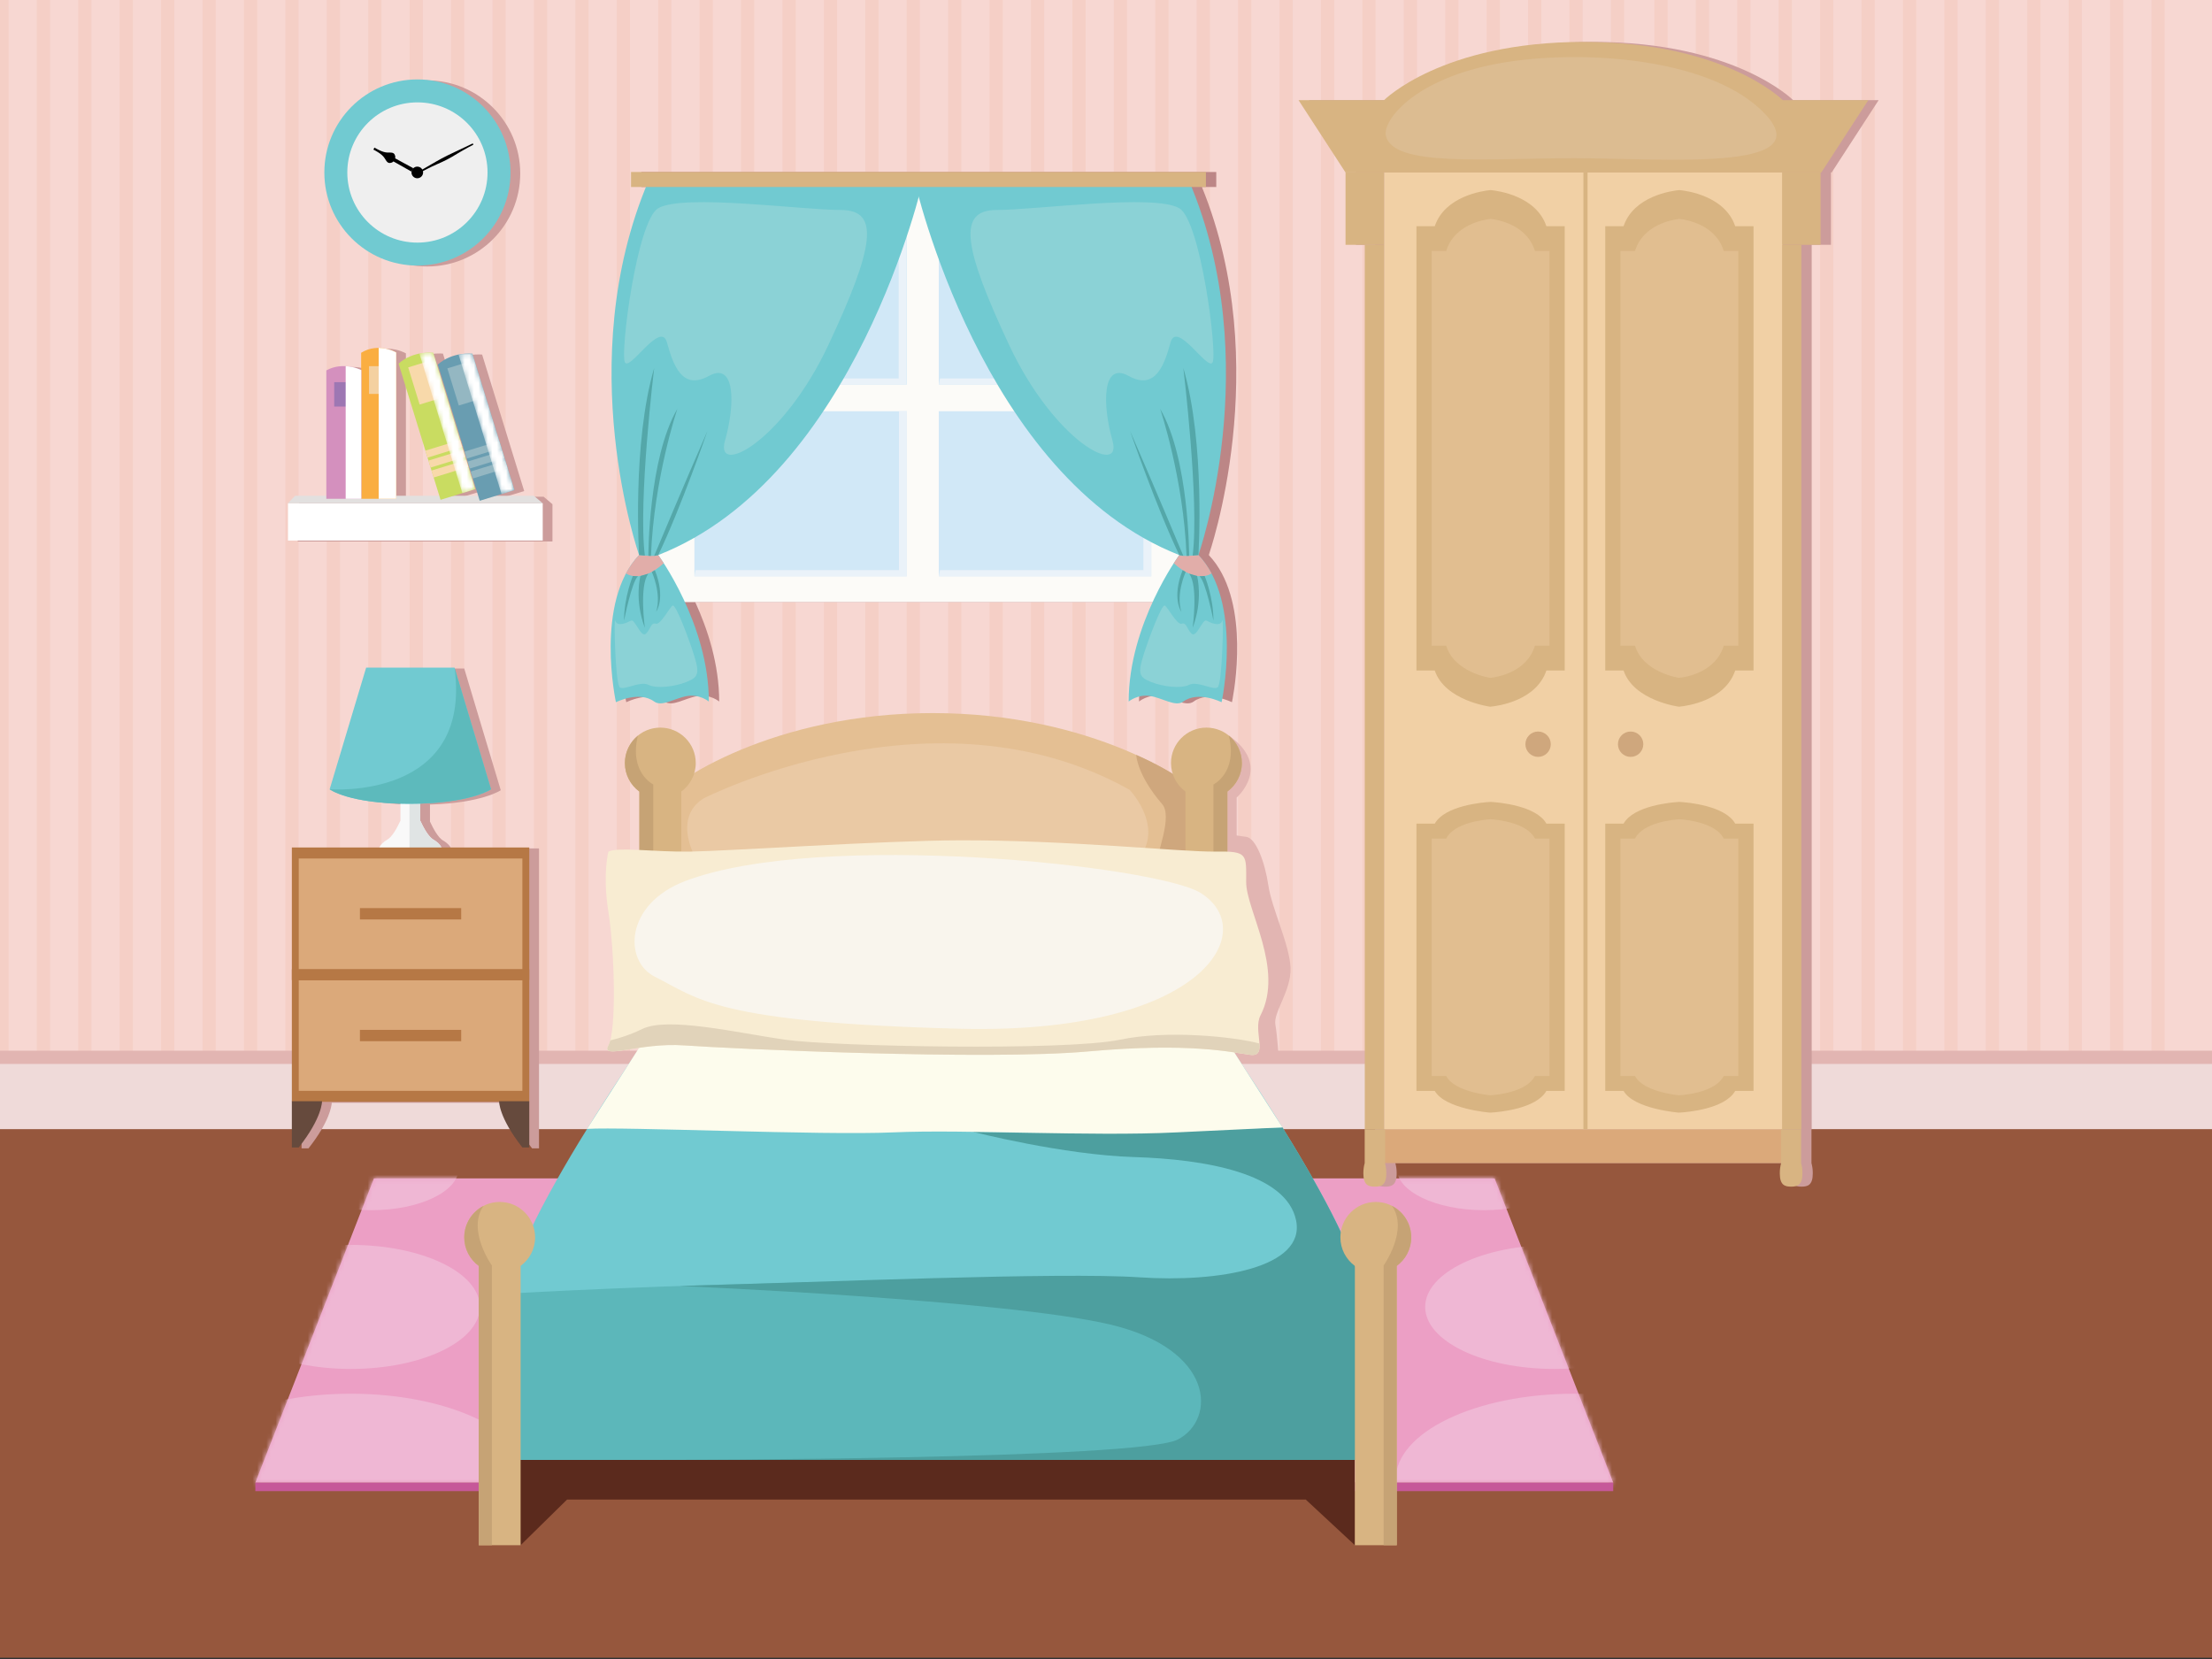 <?xml version="1.0" encoding="UTF-8"?>
<svg width="480px" height="360px" viewBox="0 0 480 360" version="1.1" xmlns="http://www.w3.org/2000/svg" xmlns:xlink="http://www.w3.org/1999/xlink">
    <rect x="0" y="0" width="480" height="360" fill="#333333" stroke="none"/>
    <!-- Generator: Sketch 51.1 (57501) - http://www.bohemiancoding.com/sketch -->
    <title>Bedroom3</title>
    <desc>Created with Sketch.</desc>
    <defs>
        <polyline id="path-1" points="148.035 0.247 146.856 0.247 25.854 0.247 0.116 66.274 146.856 66.274 148.035 66.274 294.775 66.274 269.037 0.247"></polyline>
        <polyline id="path-3" points="148.035 0.247 146.856 0.247 25.854 0.247 0.116 66.274 146.856 66.274 148.035 66.274 294.775 66.274 269.037 0.247"></polyline>
        <polyline id="path-5" points="148.035 0.247 146.856 0.247 25.854 0.247 0.116 66.274 146.856 66.274 148.035 66.274 294.775 66.274 269.037 0.247"></polyline>
        <polyline id="path-7" points="148.035 0.247 146.856 0.247 25.854 0.247 0.116 66.274 146.856 66.274 148.035 66.274 294.775 66.274 269.037 0.247"></polyline>
        <polyline id="path-9" points="148.035 0.247 146.856 0.247 25.854 0.247 0.116 66.274 146.856 66.274 148.035 66.274 294.775 66.274 269.037 0.247"></polyline>
        <polyline id="path-11" points="148.035 0.247 146.856 0.247 25.854 0.247 0.116 66.274 146.856 66.274 148.035 66.274 294.775 66.274 269.037 0.247"></polyline>
        <polyline id="path-13" points="148.035 0.247 146.856 0.247 25.854 0.247 0.116 66.274 146.856 66.274 148.035 66.274 294.775 66.274 269.037 0.247"></polyline>
        <polyline id="path-15" points="148.035 0.247 146.856 0.247 25.854 0.247 0.116 66.274 146.856 66.274 148.035 66.274 294.775 66.274 269.037 0.247"></polyline>
        <polyline id="path-17" points="148.035 0.247 146.856 0.247 25.854 0.247 0.116 66.274 146.856 66.274 148.035 66.274 294.775 66.274 269.037 0.247"></polyline>
        <polyline id="path-19" points="148.035 0.247 146.856 0.247 25.854 0.247 0.116 66.274 146.856 66.274 148.035 66.274 294.775 66.274 269.037 0.247"></polyline>
        <polyline id="path-21" points="148.035 0.247 146.856 0.247 25.854 0.247 0.116 66.274 146.856 66.274 148.035 66.274 294.775 66.274 269.037 0.247"></polyline>
        <polyline id="path-23" points="148.035 0.247 146.856 0.247 25.854 0.247 0.116 66.274 146.856 66.274 148.035 66.274 294.775 66.274 269.037 0.247"></polyline>
        <polyline id="path-25" points="148.035 0.247 146.856 0.247 25.854 0.247 0.116 66.274 146.856 66.274 148.035 66.274 294.775 66.274 269.037 0.247"></polyline>
        <path d="M9.496,30.64 L0.162,0.353 C0.162,0.353 1.131,0.168 1.742,0.149 C2.847,0.115 3.173,0.163 3.173,0.163 L12.299,29.776 L9.496,30.64 Z" id="path-27"></path>
        <linearGradient x1="88.452%" y1="98.585%" x2="11.549%" y2="-0.706%" id="linearGradient-29">
            <stop stop-color="#FFFFFF" offset="0%"></stop>
            <stop stop-color="#FFFFFF" offset="100%"></stop>
        </linearGradient>
        <path d="M9.535,30.879 L0.201,0.593 C0.201,0.593 1.17,0.408 1.782,0.388 C2.885,0.354 3.212,0.402 3.212,0.402 L12.338,30.015 L9.535,30.879 Z" id="path-30"></path>
        <linearGradient x1="88.452%" y1="98.584%" x2="11.547%" y2="-0.706%" id="linearGradient-32">
            <stop stop-color="#FFFFFF" offset="0%"></stop>
            <stop stop-color="#FFFFFF" offset="100%"></stop>
        </linearGradient>
    </defs>
    <g id="Bedroom3" stroke="none" stroke-width="1" fill="none" fill-rule="evenodd">
        <g id="Group" transform="translate(-1, 0)">
            <polygon id="Fill-1" fill="#96573D" points="0 359.725 481 359.725 481 0.175 0 0.175"></polygon>
            <polygon id="Fill-2" fill="#F7D7D2" points="0 237.776 481 237.776 481 0 0 0"></polygon>
            <path d="M0,237.776 L0,0 L2.871,0 L2.871,237.776 L0,237.776 Z M8.988,237.776 L8.988,0 L11.859,0 L11.859,237.776 L8.988,237.776 Z M17.977,237.776 L17.977,0 L20.848,0 L20.848,237.776 L17.977,237.776 Z M26.966,237.776 L26.966,0 L29.837,0 L29.837,237.776 L26.966,237.776 Z M35.955,237.776 L35.955,0 L38.826,0 L38.826,237.776 L35.955,237.776 Z M44.943,237.776 L44.943,0 L47.814,0 L47.814,237.776 L44.943,237.776 Z M53.932,237.776 L53.932,0 L56.803,0 L56.803,237.776 L53.932,237.776 Z M62.921,237.776 L62.921,0 L65.792,0 L65.792,237.776 L62.921,237.776 Z M71.91,237.776 L71.91,0 L74.781,0 L74.781,237.776 L71.91,237.776 Z M80.899,237.776 L80.899,0 L83.77,0 L83.77,237.776 L80.899,237.776 Z M89.887,237.776 L89.887,0 L92.758,0 L92.758,237.776 L89.887,237.776 Z M98.876,237.776 L98.876,0 L101.747,0 L101.747,237.776 L98.876,237.776 Z M107.865,237.776 L107.865,0 L110.736,0 L110.736,237.776 L107.865,237.776 Z M116.853,237.776 L116.853,0 L119.725,0 L119.725,237.776 L116.853,237.776 Z M125.843,237.776 L125.843,0 L128.714,0 L128.714,237.776 L125.843,237.776 Z M134.831,237.776 L134.831,0 L137.702,0 L137.702,237.776 L134.831,237.776 Z M143.82,237.776 L143.82,0 L146.691,0 L146.691,237.776 L143.82,237.776 Z M152.809,237.776 L152.809,0 L155.68,0 L155.68,237.776 L152.809,237.776 Z M161.798,237.776 L161.798,0 L164.669,0 L164.669,237.776 L161.798,237.776 Z M170.786,237.776 L170.786,0 L173.657,0 L173.657,237.776 L170.786,237.776 Z M179.775,237.776 L179.775,0 L182.646,0 L182.646,237.776 L179.775,237.776 Z M188.764,237.776 L188.764,0 L191.635,0 L191.635,237.776 L188.764,237.776 Z M197.752,237.776 L197.752,0 L200.624,0 L200.624,237.776 L197.752,237.776 Z M206.742,237.776 L206.742,0 L209.613,0 L209.613,237.776 L206.742,237.776 Z M215.73,237.776 L215.73,0 L218.601,0 L218.601,237.776 L215.73,237.776 Z M224.719,237.776 L224.719,0 L227.59,0 L227.59,237.776 L224.719,237.776 Z M233.707,237.776 L233.707,0 L236.579,0 L236.579,237.776 L233.707,237.776 Z M242.697,237.776 L242.697,0 L245.568,0 L245.568,237.776 L242.697,237.776 Z M251.685,237.776 L251.685,0 L254.556,0 L254.556,237.776 L251.685,237.776 Z M260.674,237.776 L260.674,0 L263.545,0 L263.545,237.776 L260.674,237.776 Z M269.662,237.776 L269.662,0 L272.534,0 L272.534,237.776 L269.662,237.776 Z M278.651,237.776 L278.651,0 L281.523,0 L281.523,237.776 L278.651,237.776 Z M287.64,237.776 L287.64,0 L290.511,0 L290.511,237.776 L287.64,237.776 Z M296.629,237.776 L296.629,0 L299.5,0 L299.5,237.776 L296.629,237.776 Z M305.618,237.776 L305.618,0 L308.489,0 L308.489,237.776 L305.618,237.776 Z M314.606,237.776 L314.606,0 L317.478,0 L317.478,237.776 L314.606,237.776 Z M323.596,237.776 L323.596,0 L326.467,0 L326.467,237.776 L323.596,237.776 Z M332.584,237.776 L332.584,0 L335.455,0 L335.455,237.776 L332.584,237.776 Z M341.573,237.776 L341.573,0 L344.444,0 L344.444,237.776 L341.573,237.776 Z M350.561,237.776 L350.561,0 L353.433,0 L353.433,237.776 L350.561,237.776 Z" id="Combined-Shape" fill="#F5CFC6"></path>
            <path d="M360,237.776 L360,0 L362.871,0 L362.871,237.776 L360,237.776 Z M368.988,237.776 L368.988,0 L371.859,0 L371.859,237.776 L368.988,237.776 Z M377.977,237.776 L377.977,0 L380.848,0 L380.848,237.776 L377.977,237.776 Z M386.966,237.776 L386.966,0 L389.837,0 L389.837,237.776 L386.966,237.776 Z M395.955,237.776 L395.955,0 L398.826,0 L398.826,237.776 L395.955,237.776 Z M404.943,237.776 L404.943,0 L407.814,0 L407.814,237.776 L404.943,237.776 Z M413.932,237.776 L413.932,0 L416.803,0 L416.803,237.776 L413.932,237.776 Z M422.921,237.776 L422.921,0 L425.792,0 L425.792,237.776 L422.921,237.776 Z M431.91,237.776 L431.91,0 L434.781,0 L434.781,237.776 L431.91,237.776 Z M440.899,237.776 L440.899,0 L443.77,0 L443.77,237.776 L440.899,237.776 Z M449.887,237.776 L449.887,0 L452.758,0 L452.758,237.776 L449.887,237.776 Z M458.876,237.776 L458.876,0 L461.747,0 L461.747,237.776 L458.876,237.776 Z M467.865,237.776 L467.865,0 L470.736,0 L470.736,237.776 L467.865,237.776 Z" id="Combined-Shape" fill="#F5CFC6"></path>
            <polygon id="Fill-43" fill="#E2B5B2" points="0 230.961 481 230.961 481 228 0 228"></polygon>
            <polygon id="Fill-44" fill="#EFDAD9" points="0.572 245.021 481.572 245.021 481.572 230.88 0.572 230.88"></polygon>
            <g id="Group-112" transform="translate(56.292, 159.276)">
                <path d="M222.206,70.521 C222.206,70.521 221.906,65.657 221.457,63.016 C221.007,60.374 224.902,55.73 224.752,50.787 C224.603,45.843 220.673,37.856 219.941,32.861 C219.21,27.865 217.262,22.622 215.165,22.322 L213.067,22.023 L213.067,13.783 C213.067,13.783 220.905,6.996 211.368,0.352 L204.977,8.39 L206.503,24.719 L208.872,70.521 L222.206,70.521 Z" id="Fill-108" fill="#E2B5B2"></path>
                <polygon id="Fill-110" fill="#EC9FC5" points="269.037 96.426 148.035 96.426 146.856 96.426 25.854 96.426 0.116 162.453 146.856 162.453 148.035 162.453 294.775 162.453"></polygon>
            </g>
            <g id="Group-152" transform="translate(56.292, 255.456)">
                <g id="Group-115">
                    <mask id="mask-2" fill="white">
                        <use xlink:href="#path-1"></use>
                    </mask>
                    <g id="Clip-114"></g>
                    <path d="M117.808,44.534 C117.808,51.999 104.946,58.05 89.079,58.05 C73.213,58.05 60.351,51.999 60.351,44.534 C60.351,37.069 73.213,31.017 89.079,31.017 C104.946,31.017 117.808,37.069 117.808,44.534" id="Fill-113" fill="#EFB7D4" mask="url(#mask-2)"></path>
                </g>
                <g id="Group-118">
                    <mask id="mask-4" fill="white">
                        <use xlink:href="#path-3"></use>
                    </mask>
                    <g id="Clip-117"></g>
                    <path d="M115.502,14.285 C115.502,20.041 105.585,24.707 93.352,24.707 C81.118,24.707 71.201,20.041 71.201,14.285 C71.201,8.529 81.118,3.863 93.352,3.863 C105.585,3.863 115.502,8.529 115.502,14.285" id="Fill-116" fill="#EFB7D4" mask="url(#mask-4)"></path>
                </g>
                <g id="Group-121">
                    <mask id="mask-6" fill="white">
                        <use xlink:href="#path-5"></use>
                    </mask>
                    <g id="Clip-120"></g>
                    <path d="M59.662,65.642 C59.662,75.95 42.282,84.306 20.842,84.306 C-0.598,84.306 -17.978,75.95 -17.978,65.642 C-17.978,55.333 -0.598,46.977 20.842,46.977 C42.282,46.977 59.662,55.333 59.662,65.642" id="Fill-119" fill="#EFB7D4" mask="url(#mask-6)"></path>
                </g>
                <g id="Group-124">
                    <mask id="mask-8" fill="white">
                        <use xlink:href="#path-7"></use>
                    </mask>
                    <g id="Clip-123"></g>
                    <path d="M48.832,28.144 C48.832,35.576 36.3,41.601 20.842,41.601 C5.384,41.601 -7.146,35.576 -7.146,28.144 C-7.146,20.711 5.384,14.686 20.842,14.686 C36.3,14.686 48.832,20.711 48.832,28.144" id="Fill-122" fill="#EFB7D4" mask="url(#mask-8)"></path>
                </g>
                <g id="Group-127">
                    <mask id="mask-10" fill="white">
                        <use xlink:href="#path-9"></use>
                    </mask>
                    <g id="Clip-126"></g>
                    <path d="M44.248,-1.944 C44.248,3.079 35.779,7.15 25.332,7.15 C14.884,7.15 6.415,3.079 6.415,-1.944 C6.415,-6.968 14.884,-11.04 25.332,-11.04 C35.779,-11.04 44.248,-6.968 44.248,-1.944" id="Fill-125" fill="#EFB7D4" mask="url(#mask-10)"></path>
                </g>
                <g id="Group-130">
                    <mask id="mask-12" fill="white">
                        <use xlink:href="#path-11"></use>
                    </mask>
                    <g id="Clip-129"></g>
                    <path d="M191.971,65.642 C191.971,75.95 174.59,84.306 153.151,84.306 C131.711,84.306 114.331,75.95 114.331,65.642 C114.331,55.333 131.711,46.977 153.151,46.977 C174.59,46.977 191.971,55.333 191.971,65.642" id="Fill-128" fill="#EFB7D4" mask="url(#mask-12)"></path>
                </g>
                <g id="Group-133">
                    <mask id="mask-14" fill="white">
                        <use xlink:href="#path-13"></use>
                    </mask>
                    <g id="Clip-132"></g>
                    <path d="M181.14,28.144 C181.14,35.576 168.609,41.601 153.151,41.601 C137.693,41.601 125.162,35.576 125.162,28.144 C125.162,20.711 137.693,14.686 153.151,14.686 C168.609,14.686 181.14,20.711 181.14,28.144" id="Fill-131" fill="#EFB7D4" mask="url(#mask-14)"></path>
                </g>
                <g id="Group-136">
                    <mask id="mask-16" fill="white">
                        <use xlink:href="#path-15"></use>
                    </mask>
                    <g id="Clip-135"></g>
                    <path d="M171.327,-1.944 C171.327,3.079 162.859,7.15 152.412,7.15 C141.964,7.15 133.495,3.079 133.495,-1.944 C133.495,-6.968 141.964,-11.04 152.412,-11.04 C162.859,-11.04 171.327,-6.968 171.327,-1.944" id="Fill-134" fill="#EFB7D4" mask="url(#mask-16)"></path>
                </g>
                <g id="Group-139">
                    <mask id="mask-18" fill="white">
                        <use xlink:href="#path-17"></use>
                    </mask>
                    <g id="Clip-138"></g>
                    <path d="M246.953,44.534 C246.953,51.999 234.091,58.05 218.225,58.05 C202.358,58.05 189.496,51.999 189.496,44.534 C189.496,37.069 202.358,31.017 218.225,31.017 C234.091,31.017 246.953,37.069 246.953,44.534" id="Fill-137" fill="#EFB7D4" mask="url(#mask-18)"></path>
                </g>
                <g id="Group-142">
                    <mask id="mask-20" fill="white">
                        <use xlink:href="#path-19"></use>
                    </mask>
                    <g id="Clip-141"></g>
                    <path d="M233.145,14.285 C233.145,20.041 223.227,24.707 210.995,24.707 C198.761,24.707 188.844,20.041 188.844,14.285 C188.844,8.529 198.761,3.863 210.995,3.863 C223.227,3.863 233.145,8.529 233.145,14.285" id="Fill-140" fill="#EFB7D4" mask="url(#mask-20)"></path>
                </g>
                <g id="Group-145">
                    <mask id="mask-22" fill="white">
                        <use xlink:href="#path-21"></use>
                    </mask>
                    <g id="Clip-144"></g>
                    <path d="M325.199,65.642 C325.199,75.95 307.818,84.306 286.379,84.306 C264.939,84.306 247.559,75.95 247.559,65.642 C247.559,55.333 264.939,46.977 286.379,46.977 C307.818,46.977 325.199,55.333 325.199,65.642" id="Fill-143" fill="#EFB7D4" mask="url(#mask-22)"></path>
                </g>
                <g id="Group-148">
                    <mask id="mask-24" fill="white">
                        <use xlink:href="#path-23"></use>
                    </mask>
                    <g id="Clip-147"></g>
                    <path d="M309.946,28.144 C309.946,35.576 297.415,41.601 281.957,41.601 C266.499,41.601 253.968,35.576 253.968,28.144 C253.968,20.711 266.499,14.686 281.957,14.686 C297.415,14.686 309.946,20.711 309.946,28.144" id="Fill-146" fill="#EFB7D4" mask="url(#mask-24)"></path>
                </g>
                <g id="Group-151">
                    <mask id="mask-26" fill="white">
                        <use xlink:href="#path-25"></use>
                    </mask>
                    <g id="Clip-150"></g>
                    <path d="M285.639,-1.944 C285.639,3.079 277.17,7.15 266.723,7.15 C256.275,7.15 247.806,3.079 247.806,-1.944 C247.806,-6.968 256.275,-11.04 266.723,-11.04 C277.17,-11.04 285.639,-6.968 285.639,-1.944" id="Fill-149" fill="#EFB7D4" mask="url(#mask-26)"></path>
                </g>
            </g>
            <g id="Group-271" transform="translate(56.292, 8.714)">
                <polygon id="Fill-153" fill="#C65899" points="0.116 314.859 294.775 314.859 294.775 313.015 0.116 313.015"></polygon>
                <polygon id="Fill-155" fill="#5B2A1D" points="57.681 326.591 67.757 316.69 228.055 316.69 238.715 326.591 238.715 298.983 54.79 298.983"></polygon>
                <path d="M240.359,273.121 C239.893,257.044 203.081,206.135 203.081,206.135 L148.211,206.135 L147.09,206.135 L92.221,206.135 C92.221,206.135 55.408,257.044 54.942,273.121 C54.475,289.197 54.942,308.069 54.942,308.069 L147.09,308.069 L148.211,308.069 L240.359,308.069 C240.359,308.069 240.825,289.197 240.359,273.121" id="Fill-156" fill="#71CAD1"></path>
                <path d="M55.047,271.986 C55.002,272.374 54.952,272.765 54.942,273.121 C54.476,289.197 54.942,308.069 54.942,308.069 L147.09,308.069 L148.211,308.069 L240.358,308.069 C240.358,308.069 240.429,305.224 240.487,300.812 L240.358,273.121 C176.532,265.204 61.7,271.606 55.047,271.986" id="Fill-157" fill="#5CB7BA"></path>
                <path d="M240.359,273.121 C240.138,265.505 231.76,250.074 223.003,235.939 C222.982,235.939 174.692,237.693 155.825,236.884 C155.825,236.884 175.398,241.9 190.776,242.366 C206.153,242.832 223.861,245.86 225.958,256.112 C228.055,266.364 209.182,269.625 191.94,268.461 C174.699,267.295 122.977,269.503 92.221,270.34 C92.221,270.34 163.031,273.354 185.64,278.712 C208.25,284.071 208.716,299.215 200.328,303.642 C192.072,308 90.911,308.068 87.753,308.069 L147.09,308.069 L148.211,308.069 L240.359,308.069 C240.359,308.069 240.825,289.197 240.359,273.121" id="Fill-158" fill="#4D9F9F"></path>
                <path d="M83.68,218.202 C83.68,218.202 94.085,217.669 115.52,217.669 C136.954,217.669 200.728,216.076 212.144,219.026 L223.004,235.939 C223.004,235.939 219.201,236.076 200.095,237.008 C180.989,237.938 154.196,236.309 138.586,237.008 C122.975,237.706 79.94,235.738 72.1,236.256 L83.68,218.202 Z" id="Fill-159" fill="#FDFCED"></path>
                <path d="M207.201,165.595 C203.706,160.702 181.339,146.023 147.09,146.023 C112.84,146.023 90.473,160.702 86.978,165.595 C83.483,170.488 92.22,206.135 92.22,206.135 L147.09,206.135 L201.958,206.135 C201.958,206.135 210.696,170.488 207.201,165.595" id="Fill-160" fill="#E4BF93"></path>
                <path d="M191.265,155.097 C191.282,155.159 191.387,159.391 196.892,165.77 C199.152,168.388 196.025,175.987 194.626,181.812 C193.518,186.428 146.561,199.602 117.823,206.135 L147.09,206.135 L201.958,206.135 C201.958,206.135 210.696,170.488 207.201,165.595 C205.708,163.506 199.949,158.867 191.265,155.097" id="Fill-161" fill="#CFA77D"></path>
                <path d="M97.346,164.554 C97.346,164.554 147.439,138.917 189.843,162.682 C189.843,162.682 198.93,172.235 189.843,179.457 C180.757,186.681 109.229,189.709 103.87,186.914 C98.511,184.118 88.492,170.152 97.346,164.554" id="Fill-162" fill="#EAC9A4"></path>
                <path d="M80.308,156.865 C80.308,152.618 83.75,149.176 87.996,149.176 C92.243,149.176 95.685,152.618 95.685,156.865 C95.685,159.41 94.444,161.658 92.54,163.057 L92.54,206.135 L83.453,217.668 L83.453,163.057 C81.549,161.658 80.308,159.41 80.308,156.865" id="Fill-163" fill="#D8B482"></path>
                <path d="M83.13,150.914 C81.177,158.947 86.472,161.518 86.472,161.518 L86.472,180.616 L83.453,181.039 L83.453,163.057 C81.548,161.657 80.308,159.409 80.308,156.865 C80.308,154.465 81.408,152.323 83.13,150.914" id="Fill-164" fill="#C6A375"></path>
                <path d="M214.191,156.865 C214.191,152.618 210.748,149.176 206.502,149.176 C202.256,149.176 198.814,152.618 198.814,156.865 C198.814,159.41 200.055,161.658 201.958,163.057 L201.958,206.135 L211.045,217.668 L211.045,163.057 C212.95,161.658 214.191,159.41 214.191,156.865" id="Fill-165" fill="#D8B482"></path>
                <path d="M211.368,150.914 C213.322,158.947 208.026,161.518 208.026,161.518 L208.026,180.616 L211.045,181.039 L211.045,163.057 C212.951,161.657 214.191,159.409 214.191,156.865 C214.191,154.465 213.091,152.323 211.368,150.914" id="Fill-166" fill="#C6A375"></path>
                <path d="M76.742,176.08 C76.742,176.08 75.407,180.857 76.742,189.245 C78.077,197.631 78.521,214.872 76.742,218.135 C74.963,221.397 83.415,217.436 93.205,218.135 C102.995,218.833 158.613,221.446 180.862,219.441 C203.111,217.436 212.009,219.67 216.013,220.184 C220.018,220.697 216.521,214.932 218.238,211.611 C223.419,201.592 215.124,188.776 215.124,182.72 C215.124,176.663 215.57,175.962 208.45,176.08 C201.329,176.196 176.413,173.555 152.829,173.633 C136.313,173.689 102.549,175.962 94.54,176.08 C86.531,176.196 78.967,175.031 76.742,176.08" id="Fill-167" fill="#F8ECD2"></path>
                <path d="M93.421,182.467 C80.185,187.5 80.071,199.866 86.785,203.223 C96.284,207.971 99.868,213.139 152.751,214.515 C205.633,215.891 218.549,193.358 205.23,185.049 C195.805,179.167 122.781,171.304 93.421,182.467" id="Fill-168" fill="#F9F5ED"></path>
                <path d="M216.013,220.184 C217.867,220.421 218.108,219.307 218.008,217.72 C212.454,216.247 197.995,214.749 187.746,216.899 C175.864,219.389 125.305,218.367 115.053,216.899 C104.803,215.43 89.657,211.844 84.066,214.575 C81.46,215.848 79.013,216.601 77.136,217.049 C77.018,217.495 76.888,217.866 76.742,218.134 C74.963,221.396 83.415,217.436 93.205,218.134 C102.995,218.833 158.613,221.447 180.862,219.441 C203.111,217.436 212.008,219.67 216.013,220.184" id="Fill-169" fill="#E1D3BA"></path>
                <path d="M60.827,259.795 C60.827,255.549 57.384,252.106 53.138,252.106 C48.891,252.106 45.449,255.549 45.449,259.795 C45.449,262.34 46.69,264.588 48.595,265.988 L48.595,326.591 L57.681,326.591 L57.681,265.988 C59.586,264.588 60.827,262.34 60.827,259.795" id="Fill-170" fill="#D8B482"></path>
                <path d="M49.634,252.957 C47.151,254.232 45.449,256.812 45.449,259.795 C45.449,262.34 46.69,264.588 48.595,265.988 L48.595,326.591 L51.447,326.591 L51.447,265.897 C51.447,265.897 45.957,258.19 49.634,252.957" id="Fill-171" fill="#C6A375"></path>
                <path d="M235.569,259.795 C235.569,255.549 239.012,252.106 243.258,252.106 C247.505,252.106 250.947,255.549 250.947,259.795 C250.947,262.34 249.706,264.588 247.802,265.988 L247.802,326.591 L238.715,326.591 L238.715,265.988 C236.811,264.588 235.569,262.34 235.569,259.795" id="Fill-172" fill="#D8B482"></path>
                <path d="M246.762,252.957 C249.245,254.232 250.947,256.812 250.947,259.795 C250.947,262.34 249.706,264.588 247.802,265.988 L247.802,326.591 L244.949,326.591 L244.949,265.897 C244.949,265.897 250.44,258.19 246.762,252.957" id="Fill-173" fill="#C6A375"></path>
                <path d="M40.86,173.684 C39.814,173.088 38.75,171.156 38.011,169.567 L38.011,165.873 C49.4,165.533 53.373,162.762 53.373,162.762 L45.448,136.352 L26.279,136.352 L18.354,162.762 C18.354,162.762 22.086,165.59 33.72,165.882 L33.72,169.567 C32.981,171.156 31.915,173.088 30.869,173.684 C29.774,174.312 29.322,174.958 29.134,175.387 L10.151,175.387 L10.151,201.81 L10.151,204.165 L10.151,230.446 L10.151,230.588 L10.151,240.481 L11.649,240.481 C16.209,234.708 16.655,231.3 16.698,230.588 L55.125,230.588 C55.168,231.3 55.614,234.708 60.174,240.481 L61.672,240.481 L61.672,230.588 L61.672,230.446 L61.672,204.165 L61.672,201.81 L61.672,175.387 L42.597,175.387 C42.409,174.958 41.956,174.312 40.86,173.684" id="Fill-174" fill="#CC9C9B"></path>
                <path d="M37.403,49.115 C48.556,49.115 57.599,40.072 57.599,28.917 C57.599,17.762 48.556,8.721 37.403,8.721 C26.248,8.721 17.203,17.762 17.203,28.917 C17.203,40.072 26.248,49.115 37.403,49.115" id="Fill-175" fill="#CC9C9B"></path>
                <path d="M62.679,99.078 L54.417,99.078 L55.651,98.698 L55.654,98.706 L58.457,97.842 L58.454,97.833 L56.59,91.784 L56.497,91.484 L56.297,90.836 L56.059,90.064 L49.33,68.229 C49.33,68.229 49.293,68.225 49.214,68.219 C49.018,68.203 48.562,68.179 47.934,68.215 C47.922,68.215 47.912,68.215 47.9,68.216 C47.872,68.216 47.841,68.219 47.813,68.221 C47.809,68.221 47.806,68.221 47.802,68.221 C47.655,68.229 47.495,68.244 47.333,68.263 C47.309,68.266 47.283,68.27 47.258,68.272 C47.176,68.283 47.097,68.294 47.019,68.305 C46.887,68.323 46.752,68.344 46.613,68.368 C46.439,68.397 46.32,68.42 46.32,68.42 L46.32,68.422 C44.928,68.702 43.266,69.31 41.812,70.604 L48.962,93.806 L48.99,93.894 L50.587,99.078 L45.235,99.078 L47.151,98.487 L47.154,98.496 L49.956,97.632 L49.954,97.623 L40.83,68.019 C40.83,68.019 40.792,68.014 40.715,68.01 C40.519,67.993 40.062,67.969 39.431,68.005 C39.42,68.005 39.411,68.005 39.4,68.005 C39.374,68.006 39.346,68.009 39.32,68.01 C39.313,68.011 39.306,68.011 39.299,68.011 C39.154,68.019 38.996,68.034 38.836,68.053 C38.805,68.056 38.773,68.061 38.741,68.065 C38.67,68.074 38.601,68.083 38.533,68.093 C38.393,68.112 38.249,68.134 38.101,68.16 C37.933,68.188 37.819,68.21 37.819,68.21 L37.82,68.212 C36.427,68.492 34.765,69.1 33.311,70.394 L39.429,90.242 L39.597,90.789 L39.796,91.437 L40.194,92.725 L40.462,93.596 L40.489,93.685 L42.151,99.078 L32.791,99.078 L32.791,67.967 C32.791,67.967 32.786,67.964 32.777,67.959 C32.774,67.957 32.772,67.956 32.767,67.953 C32.757,67.948 32.744,67.941 32.728,67.932 C32.723,67.929 32.718,67.926 32.711,67.923 C32.664,67.897 32.596,67.861 32.509,67.818 C32.504,67.816 32.5,67.814 32.495,67.812 C32.455,67.792 32.411,67.771 32.363,67.749 C32.355,67.745 32.346,67.741 32.338,67.738 C32.173,67.662 31.965,67.574 31.722,67.486 C31.713,67.483 31.704,67.48 31.695,67.476 C31.617,67.448 31.535,67.42 31.449,67.392 C31.446,67.391 31.443,67.39 31.44,67.389 C31.258,67.33 31.062,67.273 30.852,67.221 C30.841,67.219 30.831,67.216 30.82,67.214 C30.725,67.191 30.628,67.169 30.528,67.148 C30.516,67.145 30.504,67.143 30.492,67.14 C30.271,67.095 30.037,67.058 29.794,67.03 C29.781,67.028 29.768,67.027 29.755,67.026 C29.648,67.014 29.539,67.005 29.429,66.997 C29.408,66.996 29.387,66.994 29.366,66.993 C29.244,66.986 29.12,66.981 28.994,66.979 L28.991,66.979 C27.83,66.968 26.51,67.225 25.19,68.038 L25.19,71.776 C24.971,71.668 23.971,71.213 22.586,71.019 C22.561,71.016 22.537,71.012 22.511,71.009 C22.408,70.996 22.306,70.983 22.199,70.972 C22.079,70.961 21.957,70.951 21.832,70.944 L21.832,70.945 C20.58,70.876 19.108,71.062 17.634,71.861 L17.634,99.078 L10.844,99.078 L9.313,100.697 L9.313,108.786 L64.591,108.786 L64.591,100.697 L62.679,99.078 Z" id="Fill-176" fill="#CC9C9B"></path>
                <path d="M38.748,173.482 C37.702,172.886 36.638,170.955 35.899,169.365 L35.899,145.445 L31.607,145.445 L31.607,169.365 C30.869,170.955 29.803,172.886 28.756,173.482 C26.887,174.556 26.887,175.684 26.887,175.684 L33.11,175.684 L34.394,175.684 L40.62,175.684 C40.62,175.684 40.62,174.556 38.748,173.482" id="Fill-177" fill="#F9F9F9"></path>
                <path d="M35.899,165.201 L33.568,165.707 L33.568,175.685 L34.394,175.685 L40.62,175.685 C40.62,175.685 40.62,174.556 38.748,173.482 C37.702,172.886 36.638,170.955 35.899,169.365 L35.899,165.201 Z" id="Fill-178" fill="#E0E4E4"></path>
                <path d="M51.261,162.56 C51.261,162.56 46.752,165.706 33.568,165.706 C20.384,165.706 16.241,162.56 16.241,162.56 L24.166,136.151 L43.336,136.151 L51.261,162.56 Z" id="Fill-179" fill="#71CAD1"></path>
                <path d="M51.261,162.56 L43.336,136.151 C47.261,165.036 16.241,162.56 16.241,162.56 C16.241,162.56 20.384,165.706 33.568,165.706 C46.752,165.706 51.261,162.56 51.261,162.56" id="Fill-180" fill="#5DBABC"></path>
                <polygon id="Fill-181" fill="#B67845" points="8.039 230.387 59.56 230.387 59.56 201.609 8.039 201.609"></polygon>
                <polygon id="Fill-182" fill="#DBA97A" points="9.536 227.995 58.062 227.995 58.062 204.002 9.536 204.002"></polygon>
                <polygon id="Fill-183" fill="#B67845" points="22.813 217.225 44.785 217.225 44.785 214.769 22.813 214.769"></polygon>
                <path d="M14.59,230.245 C14.59,230.245 14.693,233.752 9.537,240.28 L8.039,240.28 L8.039,230.245 L14.59,230.245 Z" id="Fill-184" fill="#664A3D"></path>
                <path d="M53.008,230.245 C53.008,230.245 52.905,233.752 58.062,240.28 L59.559,240.28 L59.559,230.245 L53.008,230.245 Z" id="Fill-185" fill="#664A3D"></path>
                <polygon id="Fill-186" fill="#B67845" points="8.039 203.964 59.56 203.964 59.56 175.186 8.039 175.186"></polygon>
                <polygon id="Fill-187" fill="#DBA97A" points="9.536 201.571 58.062 201.571 58.062 177.578 9.536 177.578"></polygon>
                <polygon id="Fill-188" fill="#B67845" points="22.813 190.802 44.785 190.802 44.785 188.345 22.813 188.345"></polygon>
                <path d="M35.29,8.52 C24.136,8.52 15.091,17.561 15.091,28.715 C15.091,39.87 24.136,48.913 35.29,48.913 C46.444,48.913 55.487,39.87 55.487,28.715 C55.487,17.561 46.444,8.52 35.29,8.52" id="Fill-189" fill="#71CAD1"></path>
                <path d="M35.29,13.5 C26.884,13.5 20.073,20.314 20.073,28.715 C20.073,37.12 26.884,43.932 35.29,43.932 C43.693,43.932 50.504,37.12 50.504,28.715 C50.504,20.314 43.693,13.5 35.29,13.5" id="Fill-190" fill="#EFEFEF"></path>
                <path d="M36.521,28.706 C36.521,29.403 35.957,29.967 35.26,29.967 C34.563,29.967 33.999,29.403 33.999,28.706 C33.999,28.008 34.563,27.443 35.26,27.443 C35.957,27.443 36.521,28.008 36.521,28.706" id="Fill-191" fill="#000000"></path>
                <path d="M36.301,28.514 C36.301,28.514 38.08,27.553 39.661,26.868 C41.247,26.183 42.228,25.679 43.875,24.666 C45.518,23.654 47.439,22.673 47.439,22.673 L47.299,22.408 C47.299,22.408 44.27,23.871 43.655,24.139 C43.04,24.403 40.753,25.513 39.4,26.31 C38.048,27.105 36.131,28.196 36.131,28.196 L36.301,28.514 Z" id="Fill-192" fill="#000000"></path>
                <path d="M29.007,24.392 C28.521,24.397 28.101,24.325 27.457,24.073 C26.813,23.819 25.958,23.312 25.958,23.312 L25.852,23.531 L25.723,23.737 C25.723,23.737 26.605,24.192 27.162,24.604 C27.718,25.017 28.002,25.333 28.256,25.75 C28.51,26.165 28.773,26.67 29.284,26.658 C29.793,26.647 30.088,26.316 30.088,26.316 L33.988,28.514 L34.391,27.79 L30.459,25.645 C30.459,25.645 30.584,25.222 30.323,24.781 C30.065,24.342 29.494,24.388 29.007,24.392" id="Fill-193" fill="#000000"></path>
                <polygon id="Fill-194" fill="#FFFFFF" points="7.2 108.585 62.479 108.585 62.479 100.495 7.2 100.495"></polygon>
                <polygon id="Fill-195" fill="#E2E0DF" points="62.478 100.495 60.567 98.876 8.731 98.876 7.2 100.495"></polygon>
                <path d="M48.807,99.954 L56.342,97.632 L47.218,68.028 C47.218,68.028 42.936,67.522 39.699,70.402 L48.807,99.954 Z" id="Fill-196" fill="#699DB1"></path>
                <polygon id="Fill-197" fill="#94B7C2" points="44.268 79.284 48.457 77.993 45.972 69.931 41.784 71.222"></polygon>
                <polygon id="Fill-198" fill="#94B7C2" points="45.985 90.797 53.52 88.475 53.054 86.964 45.519 89.286"></polygon>
                <polygon id="Fill-199" fill="#94B7C2" points="46.65 92.957 54.185 90.635 53.72 89.123 46.185 91.445"></polygon>
                <polygon id="Fill-200" fill="#94B7C2" points="47.316 95.116 54.851 92.794 54.385 91.283 46.85 93.605"></polygon>
                <g id="Group-203" transform="translate(44.045, 67.865)">
                    <mask id="mask-28" fill="white">
                        <use xlink:href="#path-27"></use>
                    </mask>
                    <g id="Clip-202"></g>
                    <path d="M9.496,30.64 L12.299,29.776 L3.173,0.163 C3.173,0.163 2.847,0.115 1.742,0.149 C1.131,0.168 0.162,0.353 0.162,0.353 L9.496,30.64 Z" id="Fill-201" fill="url(#linearGradient-29)" mask="url(#mask-28)"></path>
                </g>
                <path d="M40.307,99.744 L47.841,97.422 L38.717,67.818 C38.717,67.818 34.436,67.311 31.199,70.192 L40.307,99.744 Z" id="Fill-204" fill="#C9DC61"></path>
                <polygon id="Fill-205" fill="#F8D9AA" points="35.768 79.073 39.957 77.782 37.472 69.72 33.283 71.012"></polygon>
                <polygon id="Fill-206" fill="#F8D9AA" points="37.484 90.587 45.019 88.265 44.553 86.754 37.019 89.076"></polygon>
                <polygon id="Fill-207" fill="#F8D9AA" points="38.15 92.747 45.684 90.424 45.219 88.913 37.684 91.235"></polygon>
                <polygon id="Fill-208" fill="#F8D9AA" points="38.816 94.906 46.35 92.584 45.884 91.073 38.35 93.395"></polygon>
                <g id="Group-211" transform="translate(35.506, 67.416)">
                    <mask id="mask-31" fill="white">
                        <use xlink:href="#path-30"></use>
                    </mask>
                    <g id="Clip-210"></g>
                    <path d="M9.535,30.879 L12.338,30.015 L3.212,0.402 C3.212,0.402 2.885,0.354 1.782,0.388 C1.17,0.408 0.201,0.593 0.201,0.593 L9.535,30.879 Z" id="Fill-209" fill="url(#linearGradient-32)" mask="url(#mask-31)"></path>
                </g>
                <path d="M23.077,99.522 L30.679,99.522 L30.679,67.766 C30.679,67.766 26.879,65.494 23.077,67.837 L23.077,99.522 Z" id="Fill-212" fill="#FAAE41"></path>
                <polygon id="Fill-213" fill="#F4D1A1" points="24.787 76.763 28.969 76.763 28.969 70.745 24.787 70.745"></polygon>
                <path d="M26.879,66.778 C29.06,66.799 30.679,67.766 30.679,67.766 L30.679,99.522 L26.879,99.522 L26.879,66.778 Z" id="Fill-214" fill="#FFFFFF"></path>
                <path d="M15.521,99.522 L23.123,99.522 L23.123,71.597 C23.123,71.597 19.322,69.599 15.521,71.66 L15.521,99.522 Z" id="Fill-215" fill="#D490BE"></path>
                <polygon id="Fill-216" fill="#9D77B3" points="17.232 79.508 21.413 79.508 21.413 74.216 17.232 74.216"></polygon>
                <path d="M19.72,70.742 C21.688,70.854 23.106,71.597 23.106,71.597 L23.106,99.522 L19.72,99.522 L19.72,70.742 Z" id="Fill-217" fill="#FFFFFF"></path>
                <path d="M209.25,114.668 C209.243,114.657 209.236,114.645 209.229,114.634 C209.023,114.299 208.808,113.972 208.582,113.651 C208.567,113.631 208.552,113.611 208.538,113.591 C208.314,113.277 208.081,112.97 207.836,112.671 C207.821,112.651 207.804,112.632 207.787,112.613 C207.538,112.311 207.28,112.016 207.008,111.731 C207.008,111.731 221.392,70.821 205.52,31.863 L208.636,31.863 L208.636,28.607 L83.889,28.607 L83.889,31.863 L87.125,31.863 C71.253,70.821 85.637,111.731 85.637,111.731 C85.365,112.016 85.106,112.312 84.857,112.614 C84.841,112.633 84.825,112.651 84.809,112.67 C84.564,112.97 84.33,113.278 84.106,113.593 C84.092,113.612 84.078,113.631 84.065,113.65 C83.838,113.972 83.621,114.301 83.414,114.637 C83.408,114.646 83.402,114.656 83.396,114.666 C76.692,125.594 80.609,143.666 80.609,143.666 C80.609,143.666 85.637,141.123 88.911,143.516 C90.603,144.753 93.342,142.772 96.077,142.322 C98.812,141.873 100.771,143.516 100.771,143.516 C100.771,135.382 98.218,127.708 95.574,121.936 L197.071,121.936 C194.427,127.708 191.875,135.382 191.875,143.516 C191.875,143.516 193.834,141.873 196.568,142.322 C199.302,142.772 202.042,144.753 203.735,143.516 C207.008,141.123 212.037,143.666 212.037,143.666 C212.037,143.666 215.953,125.597 209.25,114.668" id="Fill-218" fill="#BC8686"></path>
                <polygon id="Fill-219" fill="#FCFBF8" points="87.544 121.936 202.373 121.936 202.373 33.324 87.544 33.324"></polygon>
                <polygon id="Fill-220" fill="#D1E8F7" points="95.389 74.737 141.493 74.737 141.493 38.933 95.389 38.933"></polygon>
                <polygon id="Fill-221" fill="#D1E8F7" points="95.389 116.327 141.493 116.327 141.493 80.523 95.389 80.523"></polygon>
                <polygon id="Fill-222" fill="#D1E8F7" points="148.423 74.737 194.527 74.737 194.527 38.933 148.423 38.933"></polygon>
                <polygon id="Fill-223" fill="#D1E8F7" points="148.423 116.327 194.527 116.327 194.527 80.523 148.423 80.523"></polygon>
                <polygon id="Fill-224" fill="#EAF2F9" points="95.39 116.327 95.652 115.004 139.785 115.004 139.785 80.523 141.493 80.523 141.493 116.327"></polygon>
                <polygon id="Fill-225" fill="#EAF2F9" points="148.423 116.327 148.686 115.004 192.818 115.004 192.818 80.523 194.527 80.523 194.527 116.327"></polygon>
                <polygon id="Fill-226" fill="#EAF2F9" points="148.423 74.737 148.686 73.415 192.818 73.415 192.818 38.933 194.527 38.933 194.527 74.737"></polygon>
                <polygon id="Fill-227" fill="#EAF2F9" points="95.327 74.737 95.589 73.415 139.722 73.415 139.722 38.933 141.431 38.933 141.431 74.737"></polygon>
                <path d="M144.958,30.589 C144.958,30.589 130.497,94.878 87.544,111.731 C87.544,111.731 98.524,126.645 98.524,143.516 C98.524,143.516 96.565,141.873 93.83,142.322 C91.095,142.771 88.356,144.753 86.663,143.516 C83.39,141.123 78.361,143.666 78.361,143.666 C78.361,143.666 73.652,121.948 83.39,111.731 C83.39,111.731 68.686,69.924 85.402,30.589 L144.958,30.589 Z" id="Fill-228" fill="#71CAD1"></path>
                <path d="M83.39,111.731 C82.255,112.921 81.319,114.269 80.546,115.72 C80.546,115.72 83.76,118.096 88.735,113.495 C88.729,113.486 88.724,113.478 88.719,113.469 L87.544,111.731 C87.544,111.731 87.37,112.15 83.39,111.731" id="Fill-229" fill="#E1ADA9"></path>
                <path d="M83.39,111.731 C83.39,111.731 81.857,87.465 86.663,71.148 C86.663,71.148 83.157,100.075 84.64,111.846 L83.39,111.731 Z" id="Fill-230" fill="#54A7A9"></path>
                <path d="M85.403,111.894 C85.403,111.894 85.403,90.787 91.695,80 C91.695,80 86.601,95.131 85.966,111.914 L85.403,111.894 Z" id="Fill-231" fill="#54A7A9"></path>
                <path d="M86.663,111.908 C86.663,111.908 93.155,96.346 98.211,84.831 C98.211,84.831 92.437,101.571 87.544,111.731 L86.663,111.908 Z" id="Fill-232" fill="#54A7A9"></path>
                <path d="M87.544,36.47 C82.902,39.174 79.258,67.936 80.307,69.923 C81.357,71.91 88.099,60.674 89.447,65.618 C90.796,70.562 92.768,76.071 98.524,72.867 C104.279,69.663 104.279,78.988 102.032,86.91 C99.784,94.831 114.616,87.191 124.503,66.067 C134.391,44.944 135.739,36.854 127.2,36.854 C118.661,36.854 92.99,33.297 87.544,36.47" id="Fill-233" fill="#8BD2D6"></path>
                <path d="M82.036,116.269 C82.036,116.269 80.13,120.786 80.126,125.955 C80.126,125.955 81.811,117.386 83.157,116.333 L82.036,116.269 Z" id="Fill-234" fill="#54A7A9"></path>
                <path d="M83.679,116.269 C83.679,116.269 82.306,121.348 84.64,127.528 C84.64,127.528 83.382,118.38 85.403,115.763 L83.679,116.269 Z" id="Fill-235" fill="#54A7A9"></path>
                <path d="M86.153,115.397 C86.153,115.397 88.324,120.112 87.088,124.045 C87.088,124.045 89.235,121.119 86.81,115.004 L86.153,115.397 Z" id="Fill-236" fill="#54A7A9"></path>
                <path d="M78.211,125.955 C77.885,124.858 78.211,139.775 79.223,140.449 C80.234,141.124 83.607,138.989 85.403,139.888 C87.2,140.787 91.133,140.28 93.605,139.297 C96.077,138.315 96.612,137.64 95.389,133.708 C94.167,129.775 91.358,122.36 90.683,122.697 C90.009,123.034 88.056,126.966 87.01,126.629 C85.964,126.292 85.992,127.64 84.91,128.764 C83.829,129.888 82.488,125.506 81.642,125.955 C80.796,126.404 78.651,127.432 78.211,125.955" id="Fill-237" fill="#8BD2D6"></path>
                <path d="M143.193,30.589 C143.193,30.589 157.654,94.878 200.607,111.731 C200.607,111.731 189.627,126.645 189.627,143.516 C189.627,143.516 191.587,141.873 194.321,142.322 C197.056,142.771 199.795,144.753 201.487,143.516 C204.761,141.123 209.79,143.666 209.79,143.666 C209.79,143.666 214.499,121.948 204.761,111.731 C204.761,111.731 219.465,69.924 202.749,30.589 L143.193,30.589 Z" id="Fill-238" fill="#71CAD1"></path>
                <path d="M204.761,111.731 C205.896,112.921 206.832,114.269 207.605,115.72 C207.605,115.72 204.39,118.096 199.416,113.495 C199.421,113.486 199.427,113.478 199.433,113.469 L200.607,111.731 C200.607,111.731 200.781,112.15 204.761,111.731" id="Fill-239" fill="#E1ADA9"></path>
                <path d="M204.761,111.731 C204.761,111.731 206.294,87.465 201.488,71.148 C201.488,71.148 204.994,100.075 203.51,111.846 L204.761,111.731 Z" id="Fill-240" fill="#54A7A9"></path>
                <path d="M202.748,111.894 C202.748,111.894 202.748,90.787 196.456,80 C196.456,80 201.55,95.131 202.185,111.914 L202.748,111.894 Z" id="Fill-241" fill="#54A7A9"></path>
                <path d="M201.487,111.908 C201.487,111.908 194.996,96.346 189.94,84.831 C189.94,84.831 195.713,101.571 200.607,111.731 L201.487,111.908 Z" id="Fill-242" fill="#54A7A9"></path>
                <path d="M200.607,36.47 C205.249,39.174 208.893,67.936 207.843,69.923 C206.794,71.91 200.052,60.674 198.704,65.618 C197.355,70.562 195.383,76.071 189.627,72.867 C183.872,69.663 183.872,78.988 186.119,86.91 C188.367,94.831 173.535,87.191 163.647,66.067 C153.76,44.944 152.412,36.854 160.951,36.854 C169.49,36.854 195.161,33.297 200.607,36.47" id="Fill-243" fill="#8BD2D6"></path>
                <path d="M206.115,116.269 C206.115,116.269 208.02,120.786 208.025,125.955 C208.025,125.955 206.34,117.386 204.993,116.333 L206.115,116.269 Z" id="Fill-244" fill="#54A7A9"></path>
                <path d="M204.472,116.269 C204.472,116.269 205.845,121.348 203.51,127.528 C203.51,127.528 204.769,118.38 202.748,115.763 L204.472,116.269 Z" id="Fill-245" fill="#54A7A9"></path>
                <path d="M201.998,115.397 C201.998,115.397 199.827,120.112 201.063,124.045 C201.063,124.045 198.916,121.119 201.34,115.004 L201.998,115.397 Z" id="Fill-246" fill="#54A7A9"></path>
                <path d="M209.939,125.955 C210.266,124.858 209.939,139.775 208.928,140.449 C207.917,141.124 204.544,138.989 202.748,139.888 C200.951,140.787 197.018,140.28 194.546,139.297 C192.074,138.315 191.539,137.64 192.761,133.708 C193.984,129.775 196.793,122.36 197.468,122.697 C198.142,123.034 200.095,126.966 201.141,126.629 C202.187,126.292 202.159,127.64 203.241,128.764 C204.321,129.888 205.663,125.506 206.509,125.955 C207.355,126.404 209.5,127.432 209.939,125.955" id="Fill-247" fill="#8BD2D6"></path>
                <polygon id="Fill-248" fill="#D8B482" points="81.642 31.863 206.389 31.863 206.389 28.607 81.642 28.607"></polygon>
                <path d="M333.818,13.021 C333.818,13.021 321.281,0.383 290.553,0.383 C259.826,0.383 247.289,13.021 247.289,13.021 L228.738,13.021 L238.932,28.717 L238.932,44.412 L243.11,44.412 L243.11,236.328 L243.092,236.328 L243.092,243.666 L243.096,243.666 C242.908,244.327 242.8,245.08 242.8,245.883 C242.8,248.479 243.916,248.786 245.293,248.786 C246.67,248.786 247.786,248.479 247.786,245.883 C247.786,245.08 247.679,244.327 247.492,243.666 L247.522,243.666 L333.429,243.666 L333.459,243.666 C333.275,244.327 333.169,245.08 333.169,245.883 C333.169,248.479 334.268,248.786 335.625,248.786 C336.98,248.786 338.079,248.479 338.079,245.883 C338.079,245.08 337.974,244.327 337.789,243.666 L337.793,243.666 L337.793,236.328 L337.844,236.328 L337.844,44.412 L342.023,44.412 L342.023,28.717 L342.175,28.717 L352.369,13.021 L333.818,13.021 Z" id="Fill-249" fill="#CC9C9B"></path>
                <polygon id="Fill-250" fill="#DBA97A" points="245.041 243.666 331.572 243.666 331.572 236.328 245.041 236.328"></polygon>
                <path d="M331.571,13.021 C331.571,13.021 319.034,0.383 288.306,0.383 C257.579,0.383 245.041,13.021 245.041,13.021 L226.491,13.021 L236.685,28.717 L288.306,28.717 L339.928,28.717 L350.121,13.021 L331.571,13.021 Z" id="Fill-251" fill="#D8B482"></path>
                <path d="M245.431,20.64 C244.828,17.494 251.122,8.989 268.16,5.393 C285.197,1.798 315.562,3.193 327.669,15.955 C339.776,28.717 305.49,25.618 286.355,25.618 C267.219,25.618 246.77,27.641 245.431,20.64" id="Fill-252" fill="#DCBC91"></path>
                <polygon id="Fill-253" fill="#F1D0A5" points="245.041 236.328 331.572 236.328 331.572 28.716 245.041 28.716"></polygon>
                <polygon id="Fill-254" fill="#D8B482" points="288.306 236.328 289.205 236.328 289.205 28.716 288.306 28.716"></polygon>
                <polygon id="Fill-255" fill="#D8B482" points="236.685 44.412 245.041 44.412 245.041 28.716 236.685 28.716"></polygon>
                <polygon id="Fill-256" fill="#D8B482" points="240.863 236.328 245.041 236.328 245.041 44.412 240.863 44.412"></polygon>
                <path d="M245.244,243.666 L245.275,243.666 L245.275,236.328 L240.844,236.328 L240.844,243.666 L240.848,243.666 C240.661,244.327 240.553,245.08 240.553,245.883 C240.553,248.479 241.669,248.786 243.045,248.786 C244.423,248.786 245.538,248.479 245.538,245.883 C245.538,245.08 245.431,244.327 245.244,243.666" id="Fill-257" fill="#D8B482"></path>
                <polygon id="Fill-258" fill="#D8B482" points="331.419 44.412 339.776 44.412 339.776 28.716 331.419 28.716"></polygon>
                <polygon id="Fill-259" fill="#D8B482" points="331.419 236.328 335.597 236.328 335.597 44.412 331.419 44.412"></polygon>
                <path d="M331.212,243.666 L331.182,243.666 L331.182,236.328 L335.546,236.328 L335.546,243.666 L335.542,243.666 C335.727,244.327 335.832,245.08 335.832,245.883 C335.832,248.479 334.733,248.786 333.377,248.786 C332.021,248.786 330.922,248.479 330.922,245.883 C330.922,245.08 331.028,244.327 331.212,243.666" id="Fill-260" fill="#D8B482"></path>
                <path d="M301.302,152.777 C301.302,154.297 300.07,155.529 298.55,155.529 C297.031,155.529 295.798,154.297 295.798,152.777 C295.798,151.257 297.031,150.025 298.55,150.025 C300.07,150.025 301.302,151.257 301.302,152.777" id="Fill-261" fill="#CFA77D"></path>
                <path d="M281.224,152.777 C281.224,154.297 279.991,155.529 278.471,155.529 C276.951,155.529 275.719,154.297 275.719,152.777 C275.719,151.257 276.951,150.025 278.471,150.025 C279.991,150.025 281.224,151.257 281.224,152.777" id="Fill-262" fill="#CFA77D"></path>
                <path d="M280.271,40.371 C278.051,33.805 269.79,32.694 268.279,32.544 C268.279,32.544 268.237,32.526 268.16,32.533 C268.083,32.526 268.041,32.544 268.041,32.544 C266.53,32.694 258.269,33.805 256.048,40.371 L252.074,40.371 L252.074,88.579 L252.074,136.788 L256.048,136.788 C258.269,143.354 268.041,144.636 268.041,144.636 C268.041,144.636 268.083,144.633 268.16,144.627 C268.237,144.633 268.279,144.615 268.279,144.615 C269.79,144.465 278.051,143.354 280.271,136.788 L284.246,136.788 L284.246,88.579 L284.246,40.371 L280.271,40.371 Z" id="Fill-263" fill="#D8B482"></path>
                <path d="M277.787,45.756 C276.022,39.923 269.456,38.936 268.255,38.803 C268.255,38.803 268.221,38.787 268.16,38.793 C268.099,38.787 268.065,38.803 268.065,38.803 C266.864,38.936 260.298,39.923 258.532,45.756 L255.373,45.756 L255.373,88.58 L255.373,131.404 L258.532,131.404 C260.298,137.236 268.065,138.375 268.065,138.375 C268.065,138.375 268.099,138.373 268.16,138.367 C268.221,138.373 268.255,138.357 268.255,138.357 C269.456,138.224 276.022,137.236 277.787,131.404 L280.946,131.404 L280.946,88.58 L280.946,45.756 L277.787,45.756 Z" id="Fill-264" fill="#E1BE90"></path>
                <path d="M321.243,40.371 C319.023,33.805 310.762,32.694 309.251,32.544 C309.251,32.544 309.209,32.526 309.132,32.533 C309.055,32.526 309.012,32.544 309.012,32.544 C307.501,32.694 299.241,33.805 297.02,40.371 L293.046,40.371 L293.046,88.579 L293.046,136.788 L297.02,136.788 C299.241,143.354 309.012,144.636 309.012,144.636 C309.012,144.636 309.055,144.633 309.132,144.627 C309.209,144.633 309.251,144.615 309.251,144.615 C310.762,144.465 319.023,143.354 321.243,136.788 L325.217,136.788 L325.217,88.579 L325.217,40.371 L321.243,40.371 Z" id="Fill-265" fill="#D8B482"></path>
                <path d="M318.759,45.756 C316.994,39.923 310.428,38.936 309.227,38.803 C309.227,38.803 309.193,38.787 309.131,38.793 C309.071,38.787 309.037,38.803 309.037,38.803 C307.836,38.936 301.269,39.923 299.504,45.756 L296.345,45.756 L296.345,88.58 L296.345,131.404 L299.504,131.404 C301.269,137.236 309.037,138.375 309.037,138.375 C309.037,138.375 309.071,138.373 309.131,138.367 C309.193,138.373 309.227,138.357 309.227,138.357 C310.428,138.224 316.994,137.236 318.759,131.404 L321.918,131.404 L321.918,88.58 L321.918,45.756 L318.759,45.756 Z" id="Fill-266" fill="#E1BE90"></path>
                <path d="M280.271,170.011 C278.051,166.062 269.79,165.393 268.279,165.303 C268.279,165.303 268.237,165.293 268.16,165.296 C268.083,165.293 268.041,165.303 268.041,165.303 C266.53,165.393 258.269,166.062 256.048,170.011 L252.074,170.011 L252.074,199.008 L252.074,228.006 L256.048,228.006 C258.269,231.955 268.041,232.726 268.041,232.726 C268.041,232.726 268.083,232.724 268.16,232.72 C268.237,232.724 268.279,232.713 268.279,232.713 C269.79,232.624 278.051,231.955 280.271,228.006 L284.246,228.006 L284.246,199.008 L284.246,170.011 L280.271,170.011 Z" id="Fill-267" fill="#D8B482"></path>
                <path d="M277.787,173.25 C276.022,169.741 269.456,169.148 268.255,169.068 C268.255,169.068 268.221,169.059 268.16,169.062 C268.099,169.059 268.065,169.068 268.065,169.068 C266.864,169.148 260.298,169.741 258.532,173.25 L255.373,173.25 L255.373,199.008 L255.373,224.767 L258.532,224.767 C260.298,228.276 268.065,228.96 268.065,228.96 C268.065,228.96 268.099,228.959 268.16,228.955 C268.221,228.959 268.255,228.949 268.255,228.949 C269.456,228.869 276.022,228.276 277.787,224.767 L280.946,224.767 L280.946,199.008 L280.946,173.25 L277.787,173.25 Z" id="Fill-268" fill="#E1BE90"></path>
                <path d="M321.243,170.011 C319.023,166.062 310.762,165.393 309.251,165.303 C309.251,165.303 309.209,165.293 309.132,165.296 C309.055,165.293 309.012,165.303 309.012,165.303 C307.501,165.393 299.241,166.062 297.02,170.011 L293.046,170.011 L293.046,199.008 L293.046,228.006 L297.02,228.006 C299.241,231.955 309.012,232.726 309.012,232.726 C309.012,232.726 309.055,232.724 309.132,232.72 C309.209,232.724 309.251,232.713 309.251,232.713 C310.762,232.624 319.023,231.955 321.243,228.006 L325.217,228.006 L325.217,199.008 L325.217,170.011 L321.243,170.011 Z" id="Fill-269" fill="#D8B482"></path>
                <path d="M318.759,173.25 C316.994,169.741 310.428,169.148 309.227,169.068 C309.227,169.068 309.193,169.059 309.131,169.062 C309.071,169.059 309.037,169.068 309.037,169.068 C307.836,169.148 301.269,169.741 299.504,173.25 L296.345,173.25 L296.345,199.008 L296.345,224.767 L299.504,224.767 C301.269,228.276 309.037,228.96 309.037,228.96 C309.037,228.96 309.071,228.959 309.131,228.955 C309.193,228.959 309.227,228.949 309.227,228.949 C310.428,228.869 316.994,228.276 318.759,224.767 L321.918,224.767 L321.918,199.008 L321.918,173.25 L318.759,173.25 Z" id="Fill-270" fill="#E1BE90"></path>
            </g>
        </g>
    </g>
</svg>